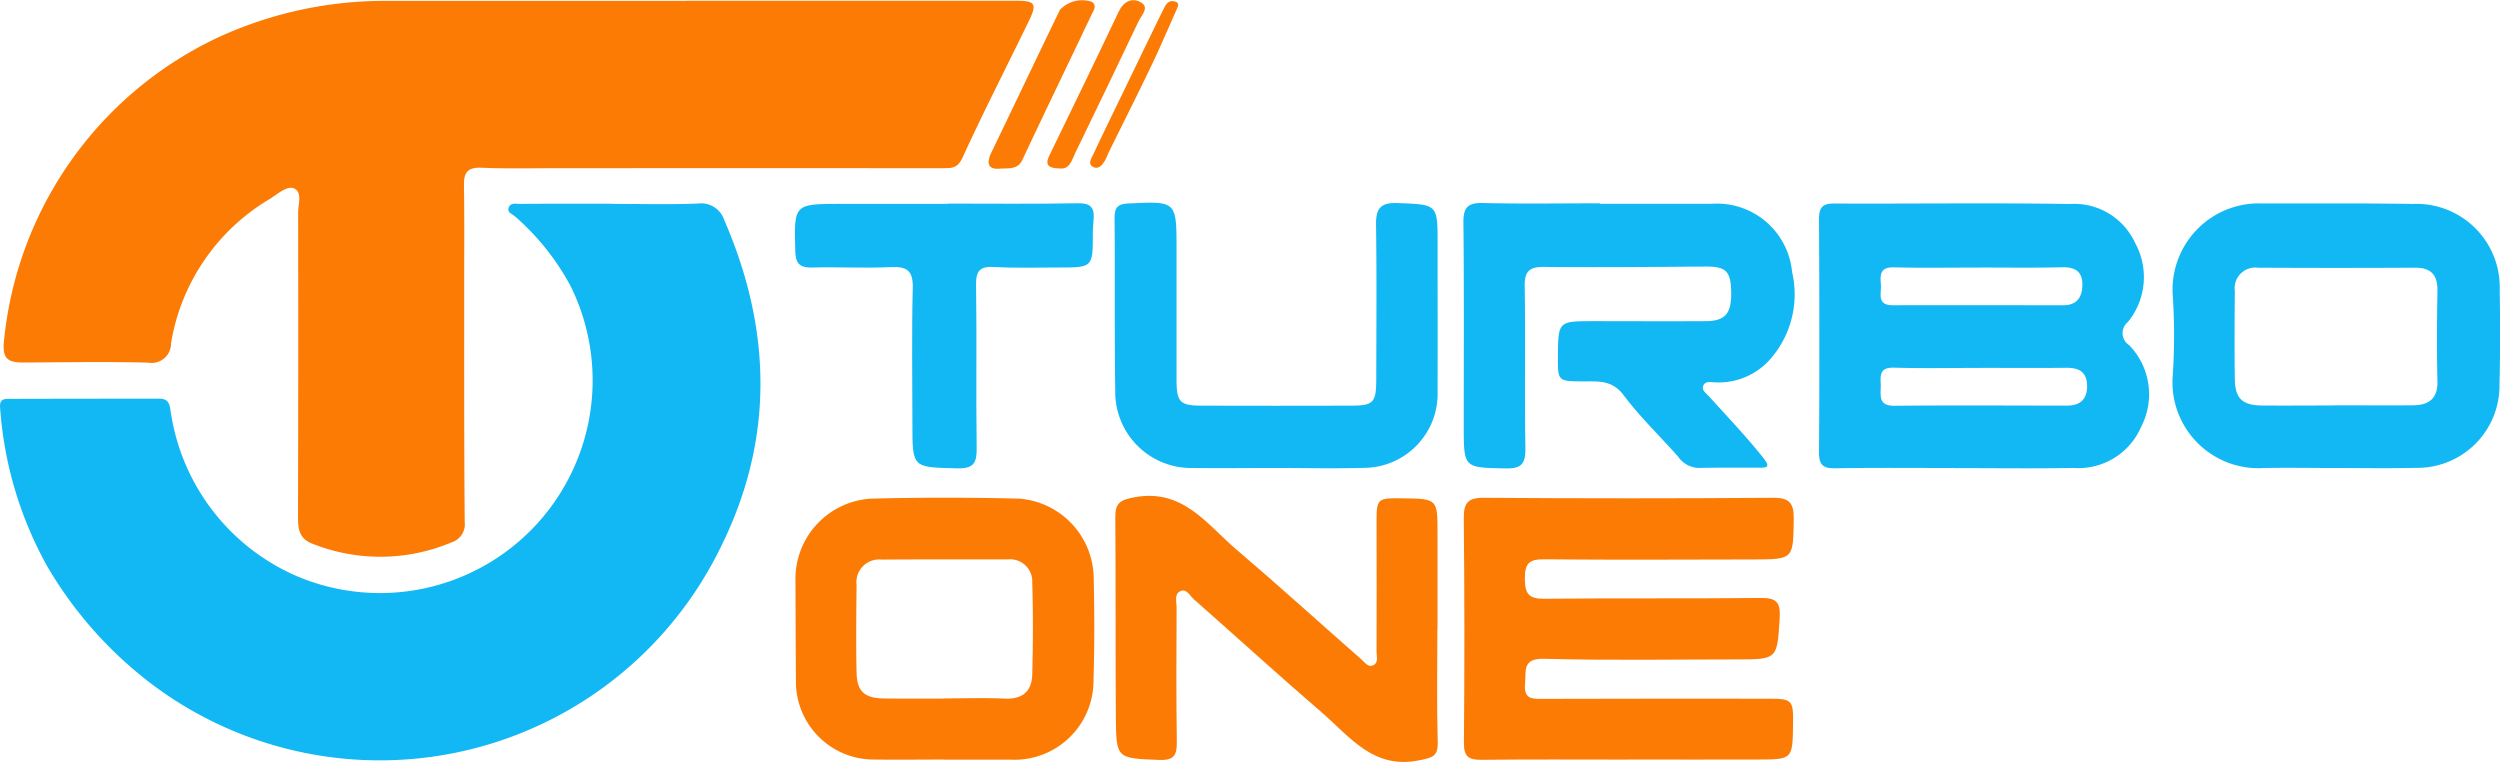 <svg xmlns="http://www.w3.org/2000/svg" width="128.697" height="39.225" viewBox="0 0 128.697 39.225">
  <defs>
    <style>
      .cls-1 {
        fill: #fb7b04;
      }

      .cls-2 {
        fill: #12b8f3;
      }
    </style>
  </defs>
  <g id="Group_431" data-name="Group 431" transform="translate(304 -1192.678)">
    <path id="Path_1710" data-name="Path 1710" class="cls-1" d="M674.5,183.514q8.488,0,16.976,0c.957,0,1.065.156.649,1.016-1.139,2.35-2.335,4.674-3.422,7.048-.244.532-.524.556-.965.556q-9.968-.006-19.936,0c-1.283,0-2.568.031-3.848-.024-.686-.029-.933.2-.922.878.028,1.808.01,3.616.012,5.424,0,3.978-.007,7.955.027,11.933a.976.976,0,0,1-.675,1.05,9.444,9.444,0,0,1-7.195.057c-.65-.256-.713-.757-.711-1.352q.018-7.84.006-15.681c0-.437.234-1.072-.23-1.252-.343-.133-.815.284-1.2.533a10.639,10.639,0,0,0-5.114,7.444,1,1,0,0,1-1.171,1c-2.137-.058-4.276-.017-6.414-.007-.74,0-1.117-.137-1.016-1.082a19.332,19.332,0,0,1,10.892-15.591,20.459,20.459,0,0,1,8.862-1.943q7.7,0,15.4,0Z" transform="translate(-943.148 1009.203)"/>
    <path id="Path_1712" data-name="Path 1712" class="cls-2" d="M824,216.965c-2.039,0-4.077-.02-6.115.013-.618.01-.862-.139-.858-.808.026-4.007.019-8.014,0-12.021,0-.579.164-.807.782-.8,4.043.018,8.087-.039,12.13.024a3.45,3.45,0,0,1,3.357,2,3.654,3.654,0,0,1-.367,4.074.735.735,0,0,0,.06,1.19,3.633,3.633,0,0,1,.618,4.213,3.52,3.52,0,0,1-3.493,2.112c-2.038.035-4.076.008-6.114.008Zm1.412-5.154c-1.511,0-3.024.031-4.535-.012-.829-.023-.662.523-.672.987-.01.488-.1.982.7.975,2.958-.03,5.916-.01,8.874-.008.67,0,1.048-.3,1.048-1,0-.725-.407-.955-1.075-.947C828.306,211.821,826.86,211.809,825.414,211.811Zm-.107-5.165c-1.479,0-2.959.027-4.438-.012-.739-.019-.687.441-.654.9.031.438-.23,1.055.614,1.052,2.926-.009,5.852,0,8.779,0,.727,0,.985-.457.978-1.089-.007-.657-.391-.882-1.037-.867C828.135,206.667,826.721,206.643,825.307,206.646Z" transform="translate(-1027.386 999.806)"/>
    <path id="Path_1713" data-name="Path 1713" class="cls-1" d="M790.673,245.637c-2.5,0-5-.017-7.5.011-.659.007-.917-.151-.911-.879q.051-5.767-.007-11.536c-.008-.79.185-1.08,1.035-1.073q7.451.054,14.9,0c.84-.006,1.06.289,1.05,1.082-.027,2.083,0,2.088-2.1,2.092-3.586.006-7.172.028-10.758-.008-.8-.008-.99.246-.984,1.014s.208,1.026,1,1.017c3.717-.038,7.435,0,11.152-.04.8-.009,1.016.226.967,1.019-.132,2.142-.1,2.144-2.24,2.144-3.29,0-6.582.058-9.869-.032-1.165-.032-.937.624-1,1.292-.079.845.446.772,1,.771q5.774-.016,11.548-.008c1.215,0,1.265.078,1.249,1.3-.023,1.821-.023,1.827-1.825,1.831-2.237.006-4.475,0-6.712,0Z" transform="translate(-1010.901 986.144)"/>
    <path id="Path_1714" data-name="Path 1714" class="cls-2" d="M789.253,203.356h5.724a3.885,3.885,0,0,1,4.166,3.508,5.059,5.059,0,0,1-1.21,4.584,3.534,3.534,0,0,1-2.741,1.1c-.208,0-.51-.088-.618.164s.159.4.3.565c.943,1.043,1.913,2.059,2.792,3.162.42.527.118.5-.268.5-1.02.006-2.04-.01-3.059.014a1.333,1.333,0,0,1-1.07-.591c-.933-1.053-1.958-2.035-2.8-3.158-.6-.8-1.33-.7-2.107-.707-1.282-.009-1.282-.01-1.272-1.3.015-1.8.015-1.8,1.856-1.8,1.908,0,3.816.011,5.724,0,1.05,0,1.375-.4,1.337-1.582-.033-1.013-.294-1.237-1.339-1.229-2.763.019-5.526.049-8.288.019-.777-.008-1.016.234-1,1.01.041,2.761-.009,5.522.034,8.283.012.778-.141,1.1-1.009,1.079-2.165-.043-2.164,0-2.164-2.2,0-3.484.02-6.969-.017-10.453-.008-.777.221-1.028,1.005-1.009,2.006.049,4.013.016,6.02.016Z" transform="translate(-1010.889 999.814)"/>
    <path id="Path_1715" data-name="Path 1715" class="cls-2" d="M860.078,216.975c-1.25,0-2.5-.023-3.75,0a4.423,4.423,0,0,1-4.694-4.759,31.149,31.149,0,0,0,0-4.14,4.441,4.441,0,0,1,4.65-4.719c2.566.005,5.132-.019,7.7.024a4.29,4.29,0,0,1,4.481,4.46q.049,2.415-.01,4.831a4.232,4.232,0,0,1-4.326,4.294C862.776,217,861.427,216.976,860.078,216.975Zm-.112-3.219v-.009c1.346,0,2.692.01,4.038,0,.81-.008,1.281-.339,1.257-1.253-.039-1.54-.028-3.084,0-4.625.013-.817-.31-1.211-1.155-1.206q-4.038.022-8.076,0a1.069,1.069,0,0,0-1.2,1.212c-.013,1.508-.022,3.018,0,4.527.017,1,.386,1.343,1.4,1.355C857.47,213.767,858.718,213.755,859.966,213.755Z" transform="translate(-1043.784 999.796)"/>
    <path id="Path_1716" data-name="Path 1716" class="cls-1" d="M764.727,238.83c0,1.938-.036,3.878.018,5.814.021.763-.28.806-.947.944-2.362.489-3.573-1.212-5.015-2.455-2.227-1.919-4.4-3.9-6.606-5.845-.2-.179-.371-.576-.708-.392-.29.158-.165.538-.166.819-.009,2.3-.023,4.6.011,6.9.01.685-.112.988-.913.956-2.183-.089-2.209-.048-2.226-2.231-.025-3.418,0-6.836-.027-10.253-.006-.739.237-.9.989-1.039,2.491-.457,3.715,1.388,5.231,2.68,2.185,1.86,4.309,3.792,6.466,5.685.162.144.333.4.58.29.3-.131.18-.465.182-.7.013-2.2,0-4.4,0-6.6,0-1.295.018-1.315,1.316-1.3,1.822.022,1.823.022,1.823,1.8q0,2.465,0,4.93Z" transform="translate(-994.733 986.228)"/>
    <path id="Path_1717" data-name="Path 1717" class="cls-1" d="M724.468,245.63c-1.184,0-2.369.018-3.553,0a4.005,4.005,0,0,1-4.05-4.061c-.016-1.742-.016-3.483-.025-5.225a4.137,4.137,0,0,1,3.913-4.145q3.8-.095,7.6,0a4.151,4.151,0,0,1,3.84,4.036c.039,1.773.045,3.551-.01,5.324a4.065,4.065,0,0,1-4.259,4.077q-1.727,0-3.453,0Zm.005-3.138v-.009c1.05,0,2.1-.036,3.151.011.914.04,1.384-.387,1.406-1.244.041-1.573.048-3.149,0-4.722a1.14,1.14,0,0,0-1.266-1.2c-2.167,0-4.334-.006-6.5.009a1.166,1.166,0,0,0-1.278,1.294c-.014,1.508-.032,3.018,0,4.526.022.98.418,1.319,1.428,1.33S723.455,242.492,724.473,242.492Z" transform="translate(-979.891 986.148)"/>
    <path id="Path_1718" data-name="Path 1718" class="cls-2" d="M756.461,216.934c-1.447,0-2.894.015-4.341,0a3.913,3.913,0,0,1-4.009-3.976c-.042-2.956-.007-5.913-.034-8.87,0-.536.126-.743.706-.771,2.485-.117,2.483-.137,2.484,2.361q0,3.351,0,6.7c0,1.161.168,1.342,1.287,1.346q3.847.013,7.694,0c1.156,0,1.293-.151,1.3-1.333.005-2.661.026-5.323-.011-7.983-.012-.845.241-1.148,1.126-1.112,2.041.083,2.043.04,2.043,2.117,0,2.53.006,5.059,0,7.589a3.812,3.812,0,0,1-3.8,3.925C759.421,216.969,757.94,216.934,756.461,216.934Z" transform="translate(-994.7 999.836)"/>
    <path id="Path_1719" data-name="Path 1719" class="cls-2" d="M724.654,203.35c2.236,0,4.473.025,6.708-.016.618-.012.844.2.809.773-.016.262-.044.524-.044.786,0,1.749,0,1.75-1.8,1.748-1.086,0-2.173.036-3.255-.027-.723-.042-.968.158-.957.917.044,2.792-.008,5.586.032,8.378.011.772-.125,1.093-1.008,1.071-2.3-.057-2.3-.01-2.3-2.27,0-2.333-.04-4.667.018-7,.023-.891-.274-1.131-1.128-1.09-1.345.066-2.7-.016-4.043.022-.644.018-.861-.2-.878-.843-.063-2.425-.082-2.428,2.318-2.435,1.842-.005,3.684,0,5.525,0Z" transform="translate(-979.869 999.808)"/>
    <g id="Group_428" data-name="Group 428">
      <path id="Path_1711" data-name="Path 1711" class="cls-2" d="M670.474,203.379c1.48,0,2.963.041,4.441-.018a1.251,1.251,0,0,1,1.353.854c2.447,5.638,2.579,11.285-.181,16.83a19.518,19.518,0,0,1-29.513,6.886,20.781,20.781,0,0,1-5.142-5.864,19.533,19.533,0,0,1-2.441-8.166c-.04-.386.1-.484.4-.485q3.9-.01,7.8-.009c.582,0,.527.453.606.832a10.956,10.956,0,0,0,6.472,8.306,10.949,10.949,0,0,0,14.091-14.928,12.751,12.751,0,0,0-2.86-3.59c-.14-.126-.4-.186-.337-.427.076-.3.371-.221.58-.222,1.579-.011,3.158-.006,4.736-.006Z" transform="translate(-942.983 999.795)"/>
      <path id="Path_1720" data-name="Path 1720" class="cls-1" d="M736.361,192.118c-.544.061-.79-.166-.463-.844,1.179-2.441,2.34-4.891,3.524-7.331a1.568,1.568,0,0,1,1.648-.406c.264.2.088.424,0,.611-1.191,2.507-2.4,5-3.582,7.516C737.263,192.14,736.889,192.1,736.361,192.118Z" transform="translate(-988.856 1009.239)"/>
      <path id="Path_1721" data-name="Path 1721" class="cls-1" d="M742.114,192.121c-.5-.012-.768-.136-.515-.657,1.2-2.47,2.4-4.938,3.576-7.419.252-.532.684-.712,1.108-.491.508.266.069.664-.083.982-1.083,2.269-2.166,4.539-3.27,6.8C742.756,191.692,742.653,192.193,742.114,192.121Z" transform="translate(-991.583 1009.228)"/>
      <path id="Path_1722" data-name="Path 1722" class="cls-1" d="M750.22,183.8c-.485,1.087-.917,2.111-1.4,3.112-.718,1.5-1.471,2.989-2.207,4.484a3.535,3.535,0,0,1-.159.358c-.145.225-.332.484-.625.32-.267-.149-.081-.42.007-.609.5-1.064,1.017-2.12,1.528-3.178.7-1.443,1.392-2.887,2.1-4.324.111-.225.248-.493.592-.393A.189.189,0,0,1,750.22,183.8Z" transform="translate(-993.57 1009.189)"/>
    </g>
  </g>
</svg>
